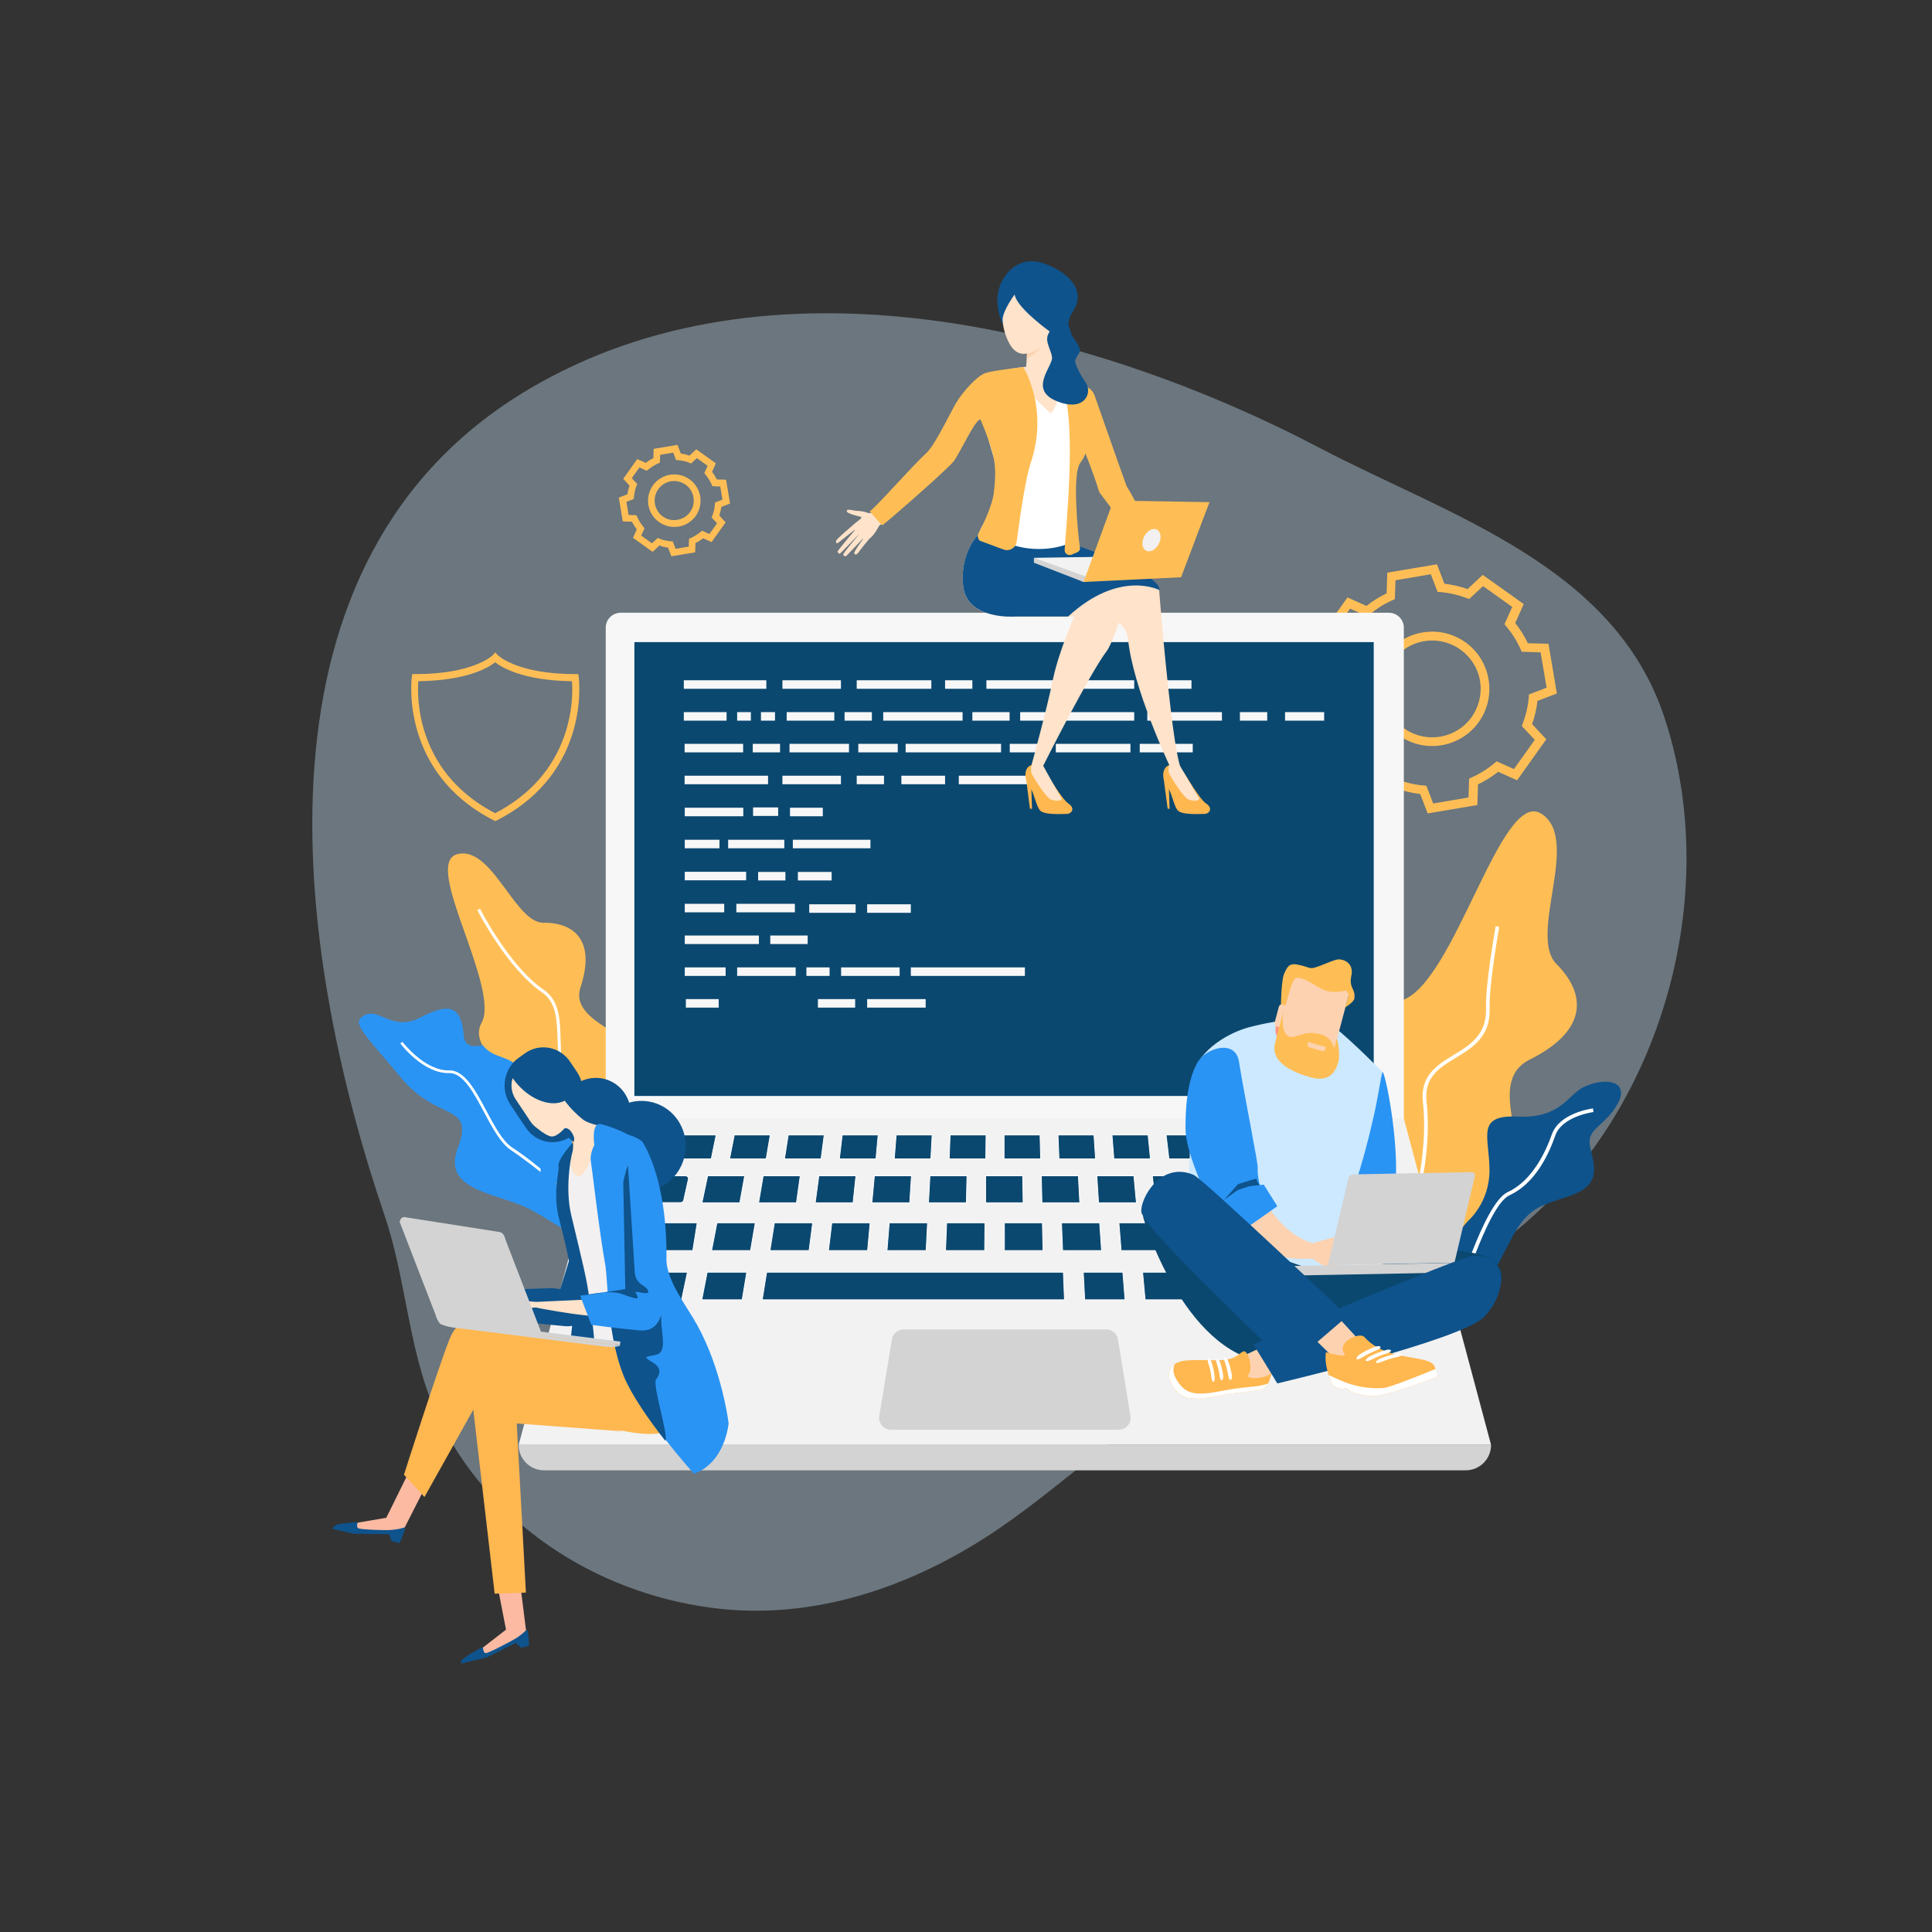 <svg id="SvgjsSvg1231" width="360" height="360" xmlns="http://www.w3.org/2000/svg" version="1.1" xmlns:xlink="http://www.w3.org/1999/xlink" xmlns:svgjs="http://svgjs.com/svgjs"><rect width="100%" height="100%" fill="#333333" stroke="none"/><defs id="SvgjsDefs1232"></defs><g id="SvgjsG1233" transform="matrix(0.917,0,0,0.917,15.508,14.934)"><svg xmlns="http://www.w3.org/2000/svg" enable-background="new 0 0 1123 972" viewBox="0 0 1123 972" width="360" height="360"><switch><g fill="#000000" class="color000 svgShape"><path fill="#cce9ff" d="M220.9,762.7c1.9,4.7,4,9.4,6.3,13.9c34.2,67.1,103.6,109.4,177.6,117c59.2,6,116.8-13.3,166.3-44.8     c49.4-31.4,89-75.6,143.9-98.6c77.4-32.3,163.7-57.8,224.4-126.2c69-77.7,95.6-195.5,63.1-294.9c-31.6-97-136.5-128.4-218-171.1     C638,81.1,435.1,30,282.6,120.3C99.9,228.4,133.1,473.8,191,644.1C204.2,682.9,205.8,724.7,220.9,762.7z" opacity=".37" class="colorcce9ff svgShape"></path><path fill="#ffbe55" d="M314.1 302.9l-.3-1.9h-1.9c-37 0-49-11.9-49.1-12l-1.6-1.8-1.6 1.8c-.1.1-12 12-49.1 12h-1.9l-.3 1.9c-.1.6-7.9 60.2 51.9 90.8l1 .5 1-.5C322.2 363.1 314.1 303.5 314.1 302.9zM305.1 339.8c-7.4 21.4-22.2 38-44 49.4-21.8-11.4-36.6-28-44-49.4-5.4-15.7-5.1-29.4-4.7-34.3 30.8-.4 44.5-8.6 48.7-12 4.2 3.3 17.9 11.6 48.7 12C310.2 310.5 310.5 324.1 305.1 339.8zM372.8 226.3l-2.1-5.5c-1.9-.2-3.7-.7-5.5-1.3l-4.3 4-12.4-8.9 2.4-5.4c-1.2-1.5-2.2-3.1-3-4.8l-5.9-.2-2.5-15.1 5.5-2.1c.2-1.9.7-3.7 1.3-5.5l-4-4.3 8.9-12.5 5.4 2.4c1.5-1.2 3.1-2.2 4.8-3l.2-5.9 15.1-2.5 2.1 5.5c1.9.2 3.7.7 5.5 1.3l4.3-4 12.4 8.9-2.4 5.4c1.2 1.5 2.2 3.1 3 4.8l5.9.2 2.5 15.1-5.5 2.1c-.3 1.9-.7 3.7-1.3 5.5l4 4.3-8.9 12.5-5.4-2.4c-1.5 1.2-3.1 2.2-4.8 3l-.2 5.9L372.8 226.3zM364.2 214.7l1.2.5c2.2.9 4.6 1.4 7 1.6l1.3.1 1.8 4.7 8.3-1.4.2-5 1.2-.5c2.2-1 4.2-2.3 6.1-3.8l1-.8 4.6 2.1 4.9-6.8-3.5-3.7.5-1.2c.9-2.2 1.4-4.6 1.6-7l.1-1.3 4.7-1.8-1.4-8.3-5-.2-.5-1.2c-1-2.2-2.3-4.2-3.8-6.1l-.8-1 2.1-4.6-6.8-4.9-3.7 3.4-1.2-.5c-2.2-.9-4.6-1.4-7-1.6l-1.3-.1-1.8-4.7-8.3 1.4-.2 5-1.2.5c-2.2 1-4.2 2.3-6.1 3.8l-1 .8-4.6-2.1-4.9 6.8 3.5 3.7-.5 1.2c-.9 2.2-1.4 4.6-1.6 7l-.1 1.3-4.7 1.8 1.4 8.3 5 .2.5 1.2c1 2.2 2.3 4.2 3.8 6.1l.8 1-2.1 4.6 6.8 4.9L364.2 214.7zM374.6 207.7c-3.4 0-6.8-1.1-9.6-3.1-7.5-5.3-9.2-15.7-3.9-23.2 5.3-7.5 15.7-9.2 23.2-3.9 3.6 2.6 6 6.4 6.8 10.8.7 4.4-.3 8.8-2.8 12.4-2.6 3.6-6.4 6-10.8 6.8C376.4 207.6 375.5 207.7 374.6 207.7zM374.6 178.6c-3.9 0-7.7 1.8-10.1 5.2-1.9 2.7-2.7 6-2.1 9.3.6 3.3 2.3 6.1 5 8l0 0c2.7 1.9 6 2.7 9.3 2.1 3.3-.6 6.1-2.3 8-5 1.9-2.7 2.7-6 2.1-9.3-.6-3.3-2.3-6.1-5-8C379.6 179.4 377.1 178.6 374.6 178.6zM852.2 389.3l-4.7-12.3c-5-.6-10-1.7-14.7-3.4l-9.6 9-26-18.5 5.4-12c-3.1-3.9-5.8-8.2-8-12.8l-13.1-.4-5.3-31.5 12.3-4.7c.6-5 1.7-10 3.4-14.7l-9-9.6 18.5-26 12 5.4c3.9-3.1 8.2-5.8 12.8-8l.4-13.1 31.5-5.3 4.7 12.3c5 .6 10 1.7 14.7 3.4l9.6-9 26 18.5-5.4 12c3.1 3.9 5.8 8.2 8 12.8l13.1.4 5.3 31.5-12.3 4.7c-.6 5-1.7 10-3.4 14.7l9 9.6-18.5 26-12-5.4c-3.9 3.1-8.2 5.8-12.8 8l-.4 13.1L852.2 389.3zM831.4 367.2l1.6.6c5.3 2 10.9 3.3 16.6 3.8l1.8.2 4.3 11.2 22.4-3.8.4-12 1.6-.7c5.2-2.3 10.1-5.4 14.5-9.1l1.3-1.1 11 4.9 13.2-18.5-8.2-8.8.6-1.6c2-5.3 3.3-10.9 3.8-16.6l.1-1.8 11.2-4.3-3.8-22.4-12-.4-.7-1.6c-2.3-5.2-5.4-10.1-9.1-14.5l-1.1-1.3 4.9-11-18.5-13.2-8.8 8.2-1.6-.6c-5.3-2-10.9-3.3-16.6-3.8l-1.8-.1-4.3-11.2-22.4 3.8-.4 12-1.6.7c-5.2 2.3-10.1 5.4-14.5 9.1l-1.3 1.1-11-4.9L790 278l8.2 8.8-.6 1.6c-2 5.3-3.3 10.9-3.8 16.6l-.1 1.8-11.2 4.3 3.8 22.4 12 .4.7 1.6c2.3 5.2 5.4 10.1 9.1 14.5l1.1 1.3-4.9 11 18.5 13.2L831.4 367.2zM855 346.6c-7.3 0-14.6-2.2-21-6.7-16.3-11.6-20.1-34.3-8.5-50.6 11.6-16.3 34.3-20.1 50.6-8.5 16.3 11.6 20.1 34.3 8.5 50.6C877.5 341.3 866.3 346.6 855 346.6zM855.1 279.7c-9.6 0-19.1 4.5-25 12.9-4.8 6.7-6.6 14.8-5.3 22.9 1.4 8.1 5.8 15.1 12.5 19.9 13.8 9.8 33 6.6 42.8-7.2 4.7-6.7 6.6-14.8 5.3-22.9-1.4-8.1-5.8-15.1-12.5-19.9C867.4 281.5 861.2 279.7 855.1 279.7zM365.3 614.3c-4.8-13.5-10.3-28.7-4.2-44.3 8.2-21-9.2-31.8-24.5-41.5-13.2-8.2-25.6-16-21.4-28.9 4.6-14 4.3-24.8-.9-31.9-4.4-6-12.2-9.2-22.6-9.1-8.3.1-15.7-10.1-23.6-20.8-9.3-12.6-18.8-25.6-30.8-22.7-2.1.5-3.8 1.7-4.8 3.6-4.2 7.9 2.4 26.7 9.5 46.7 7.6 21.6 16.3 46 10.6 56.4-6.2 11.4 5 21.8 16.9 32.9 12.6 11.7 26.9 25 23.1 41.7-3.6 15.6-4.4 21.4-2.2 24.8 1.7 2.7 5.2 3.3 10.5 4.3 3.6.7 8.2 1.5 13.8 3.3 24.1 7.5 31.1 23.1 31.2 23.3l.3.7.7-.1c11.6-1.8 18.4-5.1 21.6-10.4.2-.3.3-.6.5-.9C372.4 634.3 369.1 625 365.3 614.3z" class="colorffbe55 svgShape"></path><path fill="#2a94f4" d="M303.7,584.5c4,6.2,6.9,11.6,6.6,19.2c-0.2,7.1-1.3,14.1-1.9,21.1c-0.1,1.5-0.2,2.9-0.3,4.3     c-2-1.7-3.9-3.4-5.9-5.1c-0.9-0.1-1.8-0.1-2.8-0.1c2.8,2.3,5.7,4.8,8.5,7.3c-0.3,4.9-0.4,9.8-0.4,14.7c0,2.9-0.1,6,0.1,8.9     c-2.6-1.6-5.3-3.2-7.8-4.8c-7.8-4.8-15.1-9.3-20.7-11.7c-4.3-1.8-9.1-3.4-13.7-4.9c-12-3.9-24.3-7.9-28.4-16.4     c-2.1-4.4-1.9-9.7,0.6-16.1c6.3-16.5,0.4-19.3-9.5-24.1c-7.2-3.5-17-8.2-26.8-20.1c-4.3-5.2-8.1-9.7-11.5-13.6     c-10.1-11.9-15.7-18.4-15-22.2c0.2-0.9,0.7-1.7,1.7-2.5c0.5-0.4,1.1-0.8,1.9-1.2c3.8-2.1,7.6-0.5,11.9,1.3     c5.8,2.4,12.9,5.5,22.8,0.4c7.8-4,16.5-7.7,21.7-4.7c3.6,2,5.7,7.2,6.4,15.7c0.2,2.7,1.1,4.6,2.6,5.7c2.2,1.6,5.6,1.4,9.5,0.6     c0,0,0,0,0,0c2.7,3.7,6.2,5.5,10.4,7c5.9,2.1,10.3,4,14.6,8.8C287.5,562.4,296.4,573,303.7,584.5z" class="color2a94f4 svgShape"></path><path fill="#ffffff" d="M271.8,601c-6-4-11.2-13.7-16.2-23.1c-6.8-12.8-13.9-26-23.6-25.7c-15.6,0.4-29.5-18-29.7-18.1l-1.3,1     c0.6,0.8,14.6,19.2,31,18.8c8.7-0.2,15.6,12.5,22.1,24.9c5.1,9.5,10.4,19.4,16.7,23.7c3.8,2.5,10.8,7.6,19.1,14.1     c0-0.7,0-1.4,0-2.1C282.6,608.4,276.1,603.8,271.8,601z" class="colorfff svgShape"></path><path fill="#ffbe55" d="M798.8,724.9c0,0,9-22.4-7.4-54.2c-16.5-31.8-29.8-26.9,9.9-51.4c39.7-24.5,0.2-101.5,34-111.3     c33.8-9.8,63.1-134.5,88.8-118.6c25.7,15.9-8.6,77,9.8,95.4c18.3,18.4,20.8,41.7-17.1,60.6c-37.9,18.9,26.9,91.1-24.5,113.1     C840.9,680.5,855.7,766.8,798.8,724.9z" class="colorffbe55 svgShape"></path><path fill="#ffffff" d="M814.5,748.6c-0.1-0.3-5.6-28.9,11.9-65.9c17.8-37.7,26.3-78.9,22.8-110.3c-1.9-17,9-23.6,19.5-30      c10.4-6.3,21.1-12.9,20.5-29.6c-0.5-15.1,5.9-50.5,6.1-52l2.3,0.4c-0.1,0.4-6.6,36.7-6.1,51.5c0.6,18.1-10.7,25-21.6,31.6      c-10.4,6.3-20.1,12.3-18.4,27.8c3.6,31.7-5,73.4-23,111.5c-17.1,36.3-11.8,64.2-11.7,64.5L814.5,748.6z" class="colorfff svgShape"></path><path fill="#0e538c" d="M951,562.8c14.3-6.8,29.5-3.7,21.6,10.6c-7.9,14.3-19.7,15.4-17.5,26.7c2.2,11.3,8,23.6-10.6,30.8     c-18.6,7.1-27.3,5.9-38.6,26.8c-11.4,20.9-15.3,36.4-34.8,31.4c-19.5-5.1-3.3-30.8,6.8-41.6c0,0,13.7-11.6,13.5-32.5     c-0.2-20.9-8.8-34.9,18.2-33.5C936.6,582.7,941.3,567.4,951,562.8z" class="color0e538c svgShape"></path><path fill="#ffffff" d="M868 703.7c.8-2.7 19.6-67.4 35-74.4 15.7-7.2 24.2-26 27.9-36.5 4.8-13.7 25.3-16.4 26.1-16.5l.3 2.3c-.2 0-19.9 2.6-24.2 14.9-4.6 13.3-13.4 30.7-29.1 37.9-14.4 6.6-33.5 72.3-33.7 73L868 703.7zM372.7 651.6c-30.8-7.7-31.2-24.3-31.6-40.3-.3-13.1-.6-25.5-17.3-33.1-22.1-10.1-22.6-28.8-23.1-45.3-.4-12.3-.7-23.9-9.9-30.2-22.1-15.1-40.8-51.7-41-52.1l1.7-.9c.2.4 18.6 36.5 40.4 51.4 10 6.8 10.4 18.9 10.7 31.7.5 16.7 1 34.1 22 43.6 17.7 8.1 18.1 21.7 18.4 34.8.4 16 .8 31.2 30.2 38.5L372.7 651.6z" class="colorfff svgShape"></path><path fill="#f7f7f7" d="M331.2,636.8h505.9V271.6c0-5.2-4.2-9.5-9.5-9.5H340.7c-5.2,0-9.5,4.2-9.5,9.5V636.8z" class="colorf7f7f7 svgShape"></path><rect width="469.2" height="288.3" x="349.1" y="280.5" fill="#0b4870" stroke="#fff" stroke-miterlimit="10" stroke-width=".5" transform="rotate(-180 583.685 424.607)" class="color0b4870 svgShape colorStrokefff svgStroke"></rect><polygon fill="#f2f2f2" points="837.1 582.7 584.2 582.7 331.4 582.7 276 789.6 585.9 789.6 892.4 789.6" class="colorf2f2f2 svgShape"></polygon><path fill="#0b4870" stroke="#fff" stroke-miterlimit="10" stroke-width=".5" d="M350.5,619h31.1c1.3,0,2.3,1,2,2.1l-3,13.5c-0.2,0.8-1,1.4-2,1.4H347c-1.3,0-2.3-1-2-2.2l3.5-13.5      C348.7,619.6,349.5,619,350.5,619z" class="color0b4870 svgShape colorStrokefff svgStroke"></path><polygon fill="#0b4870" stroke="#fff" stroke-miterlimit="10" stroke-width=".5" points="395.8 619 419.3 619 416.2 636.1 392.2 636.1" class="color0b4870 svgShape colorStrokefff svgStroke"></polygon><polygon fill="#0b4870" stroke="#fff" stroke-miterlimit="10" stroke-width=".5" points="431 619 454.5 619 452.1 636.1 428.1 636.1" class="color0b4870 svgShape colorStrokefff svgStroke"></polygon><polygon fill="#0b4870" stroke="#fff" stroke-miterlimit="10" stroke-width=".5" points="466.3 619 489.8 619 488 636.1 464 636.1" class="color0b4870 svgShape colorStrokefff svgStroke"></polygon><polygon fill="#0b4870" stroke="#fff" stroke-miterlimit="10" stroke-width=".5" points="501.5 619 525 619 523.9 636.1 499.9 636.1" class="color0b4870 svgShape colorStrokefff svgStroke"></polygon><polygon fill="#0b4870" stroke="#fff" stroke-miterlimit="10" stroke-width=".5" points="536.7 619 560.2 619 559.8 636.1 535.8 636.1" class="color0b4870 svgShape colorStrokefff svgStroke"></polygon><polygon fill="#0b4870" stroke="#fff" stroke-miterlimit="10" stroke-width=".5" points="818.7 619 783.4 619 787.2 636.1 823.1 636.1" class="color0b4870 svgShape colorStrokefff svgStroke"></polygon><polygon fill="#0b4870" stroke="#fff" stroke-miterlimit="10" stroke-width=".5" points="771.7 619 748.2 619 751.3 636.1 775.3 636.1" class="color0b4870 svgShape colorStrokefff svgStroke"></polygon><polygon fill="#0b4870" stroke="#fff" stroke-miterlimit="10" stroke-width=".5" points="736.5 619 713 619 715.4 636.1 739.4 636.1" class="color0b4870 svgShape colorStrokefff svgStroke"></polygon><polygon fill="#0b4870" stroke="#fff" stroke-miterlimit="10" stroke-width=".5" points="701.2 619 677.7 619 679.5 636.1 703.5 636.1" class="color0b4870 svgShape colorStrokefff svgStroke"></polygon><polygon fill="#0b4870" stroke="#fff" stroke-miterlimit="10" stroke-width=".5" points="666 619 642.5 619 643.6 636.1 667.6 636.1" class="color0b4870 svgShape colorStrokefff svgStroke"></polygon><polygon fill="#0b4870" stroke="#fff" stroke-miterlimit="10" stroke-width=".5" points="630.8 619 607.3 619 607.7 636.1 631.7 636.1" class="color0b4870 svgShape colorStrokefff svgStroke"></polygon><polygon fill="#0b4870" stroke="#fff" stroke-miterlimit="10" stroke-width=".5" points="572 619 595.5 619 595.8 636.1 572 636.1" class="color0b4870 svgShape colorStrokefff svgStroke"></polygon><polygon fill="#0b4870" stroke="#fff" stroke-miterlimit="10" stroke-width=".5" points="340.2 648.8 389.2 648.8 386.4 666.4 336.4 666.4" class="color0b4870 svgShape colorStrokefff svgStroke"></polygon><polygon fill="#0b4870" stroke="#fff" stroke-miterlimit="10" stroke-width=".5" points="826.3 648.8 765.7 648.8 769.1 666.4 831 666.4" class="color0b4870 svgShape colorStrokefff svgStroke"></polygon><polygon fill="#0b4870" stroke="#fff" stroke-miterlimit="10" stroke-width=".5" points="753.5 648.8 729.3 648.8 732 666.4 756.8 666.4" class="color0b4870 svgShape colorStrokefff svgStroke"></polygon><polygon fill="#0b4870" stroke="#fff" stroke-miterlimit="10" stroke-width=".5" points="717.1 648.8 692.9 648.8 694.9 666.4 719.7 666.4" class="color0b4870 svgShape colorStrokefff svgStroke"></polygon><polygon fill="#0b4870" stroke="#fff" stroke-miterlimit="10" stroke-width=".5" points="680.7 648.8 656.5 648.8 657.9 666.4 682.6 666.4" class="color0b4870 svgShape colorStrokefff svgStroke"></polygon><polygon fill="#0b4870" stroke="#fff" stroke-miterlimit="10" stroke-width=".5" points="644.3 648.8 620.1 648.8 620.8 666.4 645.5 666.4" class="color0b4870 svgShape colorStrokefff svgStroke"></polygon><polygon fill="#0b4870" stroke="#fff" stroke-miterlimit="10" stroke-width=".5" points="332.8 680.1 383 680.1 379.3 697.6 328.2 697.6" class="color0b4870 svgShape colorStrokefff svgStroke"></polygon><polygon fill="#0b4870" stroke="#fff" stroke-miterlimit="10" stroke-width=".5" points="395.5 680.1 420.6 680.1 417.7 697.6 392.1 697.6" class="color0b4870 svgShape colorStrokefff svgStroke"></polygon><polygon fill="#0b4870" stroke="#fff" stroke-miterlimit="10" stroke-width=".5" points="433.2 680.1 458.3 680.1 621.3 680.1 622 697.6 430.4 697.6" class="color0b4870 svgShape colorStrokefff svgStroke"></polygon><polygon fill="#0b4870" stroke="#fff" stroke-miterlimit="10" stroke-width=".5" points="633.9 680.1 659 680.1 660.4 697.6 634.8 697.6" class="color0b4870 svgShape colorStrokefff svgStroke"></polygon><polygon fill="#0b4870" stroke="#fff" stroke-miterlimit="10" stroke-width=".5" points="671.5 680.1 696.6 680.1 698.7 697.6 673.1 697.6" class="color0b4870 svgShape colorStrokefff svgStroke"></polygon><polygon fill="#0b4870" stroke="#fff" stroke-miterlimit="10" stroke-width=".5" points="709.2 680.1 734.3 680.1 737 697.6 711.5 697.6" class="color0b4870 svgShape colorStrokefff svgStroke"></polygon><polygon fill="#0b4870" stroke="#fff" stroke-miterlimit="10" stroke-width=".5" points="746.8 680.1 771.9 680.1 775.3 697.6 749.8 697.6" class="color0b4870 svgShape colorStrokefff svgStroke"></polygon><polygon fill="#0b4870" stroke="#fff" stroke-miterlimit="10" stroke-width=".5" points="784.4 680.1 834.6 680.1 839.2 697.6 788.1 697.6" class="color0b4870 svgShape colorStrokefff svgStroke"></polygon><polygon fill="#0b4870" stroke="#fff" stroke-miterlimit="10" stroke-width=".5" points="608 648.8 583.9 648.8 583.9 666.4 608.4 666.4" class="color0b4870 svgShape colorStrokefff svgStroke"></polygon><polygon fill="#0b4870" stroke="#fff" stroke-miterlimit="10" stroke-width=".5" points="571.6 648.8 547.3 648.8 546.6 666.4 571.4 666.4" class="color0b4870 svgShape colorStrokefff svgStroke"></polygon><polygon fill="#0b4870" stroke="#fff" stroke-miterlimit="10" stroke-width=".5" points="535.2 648.8 510.9 648.8 509.5 666.4 534.3 666.4" class="color0b4870 svgShape colorStrokefff svgStroke"></polygon><polygon fill="#0b4870" stroke="#fff" stroke-miterlimit="10" stroke-width=".5" points="498.8 648.8 474.5 648.8 472.4 666.4 497.2 666.4" class="color0b4870 svgShape colorStrokefff svgStroke"></polygon><polygon fill="#0b4870" stroke="#fff" stroke-miterlimit="10" stroke-width=".5" points="462.4 648.8 438.1 648.8 435.3 666.4 460.1 666.4" class="color0b4870 svgShape colorStrokefff svgStroke"></polygon><polygon fill="#0b4870" stroke="#fff" stroke-miterlimit="10" stroke-width=".5" points="426 648.8 401.7 648.8 398.3 666.4 423 666.4" class="color0b4870 svgShape colorStrokefff svgStroke"></polygon><polygon fill="#0b4870" stroke="#fff" stroke-miterlimit="10" stroke-width=".5" points="351.6 608.3 355.6 593.1 367 593.1 363.3 608.3" class="color0b4870 svgShape colorStrokefff svgStroke"></polygon><polygon fill="#0b4870" stroke="#fff" stroke-miterlimit="10" stroke-width=".5" points="378.4 593.1 401.2 593.1 398.1 608.3 374.8 608.3" class="color0b4870 svgShape colorStrokefff svgStroke"></polygon><polygon fill="#0b4870" stroke="#fff" stroke-miterlimit="10" stroke-width=".5" points="412.7 593.1 435.5 593.1 432.9 608.3 409.7 608.3" class="color0b4870 svgShape colorStrokefff svgStroke"></polygon><polygon fill="#0b4870" stroke="#fff" stroke-miterlimit="10" stroke-width=".5" points="446.9 593.1 469.7 593.1 467.7 608.3 444.5 608.3" class="color0b4870 svgShape colorStrokefff svgStroke"></polygon><polygon fill="#0b4870" stroke="#fff" stroke-miterlimit="10" stroke-width=".5" points="481.1 593.1 503.9 593.1 502.5 608.3 479.3 608.3" class="color0b4870 svgShape colorStrokefff svgStroke"></polygon><polygon fill="#0b4870" stroke="#fff" stroke-miterlimit="10" stroke-width=".5" points="515.3 593.1 538.1 593.1 537.3 608.3 514.1 608.3" class="color0b4870 svgShape colorStrokefff svgStroke"></polygon><polygon fill="#0b4870" stroke="#fff" stroke-miterlimit="10" stroke-width=".5" points="549.5 593.1 572.3 593.1 572.1 608.3 548.9 608.3" class="color0b4870 svgShape colorStrokefff svgStroke"></polygon><polygon fill="#0b4870" stroke="#fff" stroke-miterlimit="10" stroke-width=".5" points="583.7 593.1 606.5 593.1 606.9 608.3 583.7 608.3" class="color0b4870 svgShape colorStrokefff svgStroke"></polygon><polygon fill="#0b4870" stroke="#fff" stroke-miterlimit="10" stroke-width=".5" points="617.9 593.1 640.7 593.1 641.7 608.3 618.5 608.3" class="color0b4870 svgShape colorStrokefff svgStroke"></polygon><polygon fill="#0b4870" stroke="#fff" stroke-miterlimit="10" stroke-width=".5" points="652.1 593.1 675 593.1 676.5 608.3 653.3 608.3" class="color0b4870 svgShape colorStrokefff svgStroke"></polygon><polygon fill="#0b4870" stroke="#fff" stroke-miterlimit="10" stroke-width=".5" points="686.4 593.1 709.2 593.1 711.4 608.3 688.2 608.3" class="color0b4870 svgShape colorStrokefff svgStroke"></polygon><polygon fill="#0b4870" stroke="#fff" stroke-miterlimit="10" stroke-width=".5" points="720.6 593.1 743.4 593.1 746.2 608.3 723 608.3" class="color0b4870 svgShape colorStrokefff svgStroke"></polygon><polygon fill="#0b4870" stroke="#fff" stroke-miterlimit="10" stroke-width=".5" points="754.8 593.1 777.6 593.1 781 608.3 757.8 608.3" class="color0b4870 svgShape colorStrokefff svgStroke"></polygon><polygon fill="#0b4870" stroke="#fff" stroke-miterlimit="10" stroke-width=".5" points="789 593.1 811.8 593.1 815.8 608.3 792.6 608.3" class="color0b4870 svgShape colorStrokefff svgStroke"></polygon><path fill="#d3d3d3" d="M876.3 805.7H292.1c-8.9 0-16.1-7.2-16.1-16.1l0 0h616.4l0 0C892.4 798.5 885.2 805.7 876.3 805.7zM655.9 722.7c-.6-3.6-3.8-6.3-7.4-6.3h-64.2H520c-3.7 0-6.8 2.7-7.4 6.3l-8 48.5c-.8 4.6 2.8 8.8 7.4 8.8h72.2 72.2c4.7 0 8.2-4.2 7.4-8.8L655.9 722.7z" class="colord3d3d3 svgShape"></path><rect width="52.3" height="5.4" x="380.7" y="304.9" fill="#f7f7f7" class="colorf7f7f7 svgShape"></rect><rect width="37.7" height="5.4" x="447.7" y="345.2" fill="#f7f7f7" class="colorf7f7f7 svgShape"></rect><rect width="25" height="5.4" x="491.3" y="345.2" fill="#f7f7f7" class="colorf7f7f7 svgShape"></rect><rect width="25" height="5.4" x="381.3" y="446.6" fill="#f7f7f7" class="colorf7f7f7 svgShape"></rect><rect width="60.5" height="5.4" x="521.3" y="345.2" fill="#f7f7f7" class="colorf7f7f7 svgShape"></rect><rect width="38.9" height="5.4" x="381.3" y="426.3" fill="#f7f7f7" class="colorf7f7f7 svgShape"></rect><rect width="23.7" height="5.4" x="435.5" y="466.7" fill="#f7f7f7" class="colorf7f7f7 svgShape"></rect><rect width="47" height="5.4" x="381.3" y="466.7" fill="#f7f7f7" class="colorf7f7f7 svgShape"></rect><rect width="25.9" height="5.4" x="381.3" y="486.9" fill="#f7f7f7" class="colorf7f7f7 svgShape"></rect><rect width="37.1" height="5.4" x="443.2" y="304.9" fill="#f7f7f7" class="colorf7f7f7 svgShape"></rect><rect width="37.1" height="5.4" x="443.2" y="365.4" fill="#f7f7f7" class="colorf7f7f7 svgShape"></rect><rect width="15.9" height="5.4" x="424.6" y="385.5" fill="#f7f7f7" class="colorf7f7f7 svgShape"></rect><rect width="35.6" height="5.4" x="408.8" y="406" fill="#f7f7f7" class="colorf7f7f7 svgShape"></rect><rect width="49.2" height="5.4" x="449.8" y="406" fill="#f7f7f7" class="colorf7f7f7 svgShape"></rect><rect width="37.1" height="5.4" x="381.3" y="385.7" fill="#f7f7f7" class="colorf7f7f7 svgShape"></rect><rect width="22" height="5.4" x="381.3" y="406" fill="#f7f7f7" class="colorf7f7f7 svgShape"></rect><rect width="20.8" height="5.4" x="448" y="385.7" fill="#f7f7f7" class="colorf7f7f7 svgShape"></rect><rect width="20.8" height="5.4" x="382" y="507" fill="#f7f7f7" class="colorf7f7f7 svgShape"></rect><rect width="37.1" height="5.4" x="381.2" y="345.2" fill="#f7f7f7" class="colorf7f7f7 svgShape"></rect><rect width="37.1" height="5.4" x="414" y="446.6" fill="#f7f7f7" class="colorf7f7f7 svgShape"></rect><rect width="37.1" height="5.4" x="414.5" y="486.9" fill="#f7f7f7" class="colorf7f7f7 svgShape"></rect><rect width="37.1" height="5.4" x="480.4" y="486.9" fill="#f7f7f7" class="colorf7f7f7 svgShape"></rect><rect width="52.9" height="5.4" x="381.2" y="365.4" fill="#f7f7f7" class="colorf7f7f7 svgShape"></rect><rect width="37.1" height="5.4" x="629.1" y="304.9" fill="#f7f7f7" class="colorf7f7f7 svgShape"></rect><rect width="37.1" height="5.4" x="496.9" y="507" fill="#f7f7f7" class="colorf7f7f7 svgShape"></rect><rect width="24.8" height="5.4" x="677.7" y="304.9" fill="#f7f7f7" class="colorf7f7f7 svgShape"></rect><rect width="24.8" height="5.4" x="761.8" y="325.1" fill="#f7f7f7" class="colorf7f7f7 svgShape"></rect><rect width="47.3" height="5.4" x="490.3" y="304.9" fill="#f7f7f7" class="colorf7f7f7 svgShape"></rect><rect width="47.3" height="5.4" x="674.5" y="325.1" fill="#f7f7f7" class="colorf7f7f7 svgShape"></rect><rect width="47.3" height="5.4" x="616.5" y="345.2" fill="#f7f7f7" class="colorf7f7f7 svgShape"></rect><rect width="47.3" height="5.4" x="555" y="365.4" fill="#f7f7f7" class="colorf7f7f7 svgShape"></rect><rect width="33.6" height="5.4" x="669.7" y="345.2" fill="#f7f7f7" class="colorf7f7f7 svgShape"></rect><rect width="47.3" height="5.4" x="572.5" y="304.9" fill="#f7f7f7" class="colorf7f7f7 svgShape"></rect><rect width="27.7" height="5.4" x="518.6" y="365.4" fill="#f7f7f7" class="colorf7f7f7 svgShape"></rect><rect width="27.7" height="5.4" x="496.9" y="446.9" fill="#f7f7f7" class="colorf7f7f7 svgShape"></rect><rect width="17.3" height="5.4" x="546.3" y="304.9" fill="#f7f7f7" class="colorf7f7f7 svgShape"></rect><rect width="17.3" height="5.4" x="490.3" y="365.4" fill="#f7f7f7" class="colorf7f7f7 svgShape"></rect><rect width="17.3" height="5.4" x="733.2" y="325.1" fill="#f7f7f7" class="colorf7f7f7 svgShape"></rect><rect width="27.1" height="5.4" x="380.7" y="325.1" fill="#f7f7f7" class="colorf7f7f7 svgShape"></rect><rect width="21.4" height="5.4" x="453" y="426.4" fill="#f7f7f7" class="colorf7f7f7 svgShape"></rect><rect width="8.7" height="5.4" x="414.5" y="325.1" fill="#f7f7f7" class="colorf7f7f7 svgShape"></rect><rect width="72.3" height="5.4" x="593.9" y="325.1" fill="#f7f7f7" class="colorf7f7f7 svgShape"></rect><rect width="72.3" height="5.4" x="524.6" y="486.9" fill="#f7f7f7" class="colorf7f7f7 svgShape"></rect><rect width="8.9" height="5.4" x="429.6" y="325.1" fill="#f7f7f7" class="colorf7f7f7 svgShape"></rect><rect width="23.6" height="5.4" x="563.6" y="325.1" fill="#f7f7f7" class="colorf7f7f7 svgShape"></rect><rect width="23.6" height="5.4" x="587.3" y="345.2" fill="#f7f7f7" class="colorf7f7f7 svgShape"></rect><rect width="23.6" height="5.4" x="465.7" y="507" fill="#f7f7f7" class="colorf7f7f7 svgShape"></rect><rect width="50.3" height="5.4" x="507.1" y="325.1" fill="#f7f7f7" class="colorf7f7f7 svgShape"></rect><rect width="29.4" height="5.4" x="460.2" y="446.9" fill="#f7f7f7" class="colorf7f7f7 svgShape"></rect><rect width="14.7" height="5.4" x="458.4" y="486.9" fill="#f7f7f7" class="colorf7f7f7 svgShape"></rect><rect width="17.3" height="5.4" x="482.6" y="325.1" fill="#f7f7f7" class="colorf7f7f7 svgShape"></rect><rect width="17.3" height="5.4" x="424.4" y="345.2" fill="#f7f7f7" class="colorf7f7f7 svgShape"></rect><rect width="17.3" height="5.4" x="427.8" y="426.4" fill="#f7f7f7" class="colorf7f7f7 svgShape"></rect><rect width="30.2" height="5.4" x="445.9" y="325.1" fill="#f7f7f7" class="colorf7f7f7 svgShape"></rect><g fill="#000000" class="color000 svgShape"><path fill="#ffb750" d="M699.1,365.6c0,0,8.8,14.9,12.5,17.3c5,3.3,1.9,6.6-0.5,6.7c-2.4,0-14.6,0.9-17.3-2.2        c-2.7-3.1-4-12.2-6.5-14.6c-2.5-2.4-5.1-11.9,1.2-14.2C694,356.5,699.1,365.6,699.1,365.6z" class="colorffb750 svgShape"></path></g><g fill="#000000" class="color000 svgShape"><path fill="#ffe3ca" d="M695.2,359.1c0,0,10.1,17.5,11.8,20c1.7,2.6-3.3,2.6-6.4,1.4c-3.1-1.2-10.9-13.7-12-16        c-1.3-2.7-0.2-5.8-0.2-5.8L695.2,359.1z" class="colorffe3ca svgShape"></path></g><g fill="#000000" class="color000 svgShape"><polygon fill="#ffb750" points="685 368.4 687.4 386.3 688.6 386.4 688.2 373.5" class="colorffb750 svgShape"></polygon></g><g fill="#000000" class="color000 svgShape"><path fill="#ffb750" d="M611.8,365.6c0,0,8.8,14.9,12.5,17.3c5,3.3,1.9,6.6-0.5,6.7c-2.4,0-14.6,0.9-17.3-2.2        c-2.7-3.1-4-12.2-6.5-14.6c-2.5-2.4-5.2-12.2,1.2-14.2C606.8,356.8,611.8,365.6,611.8,365.6z" class="colorffb750 svgShape"></path></g><g fill="#000000" class="color000 svgShape"><path fill="#ffe3ca" d="M608.5,359.1c0,0,9.5,17.4,11.3,20c1.7,2.6-3.3,2.6-6.4,1.4c-3.1-1.2-10.9-13.7-12-16        c-1.3-2.7-0.2-5.8-0.2-5.8L608.5,359.1z" class="colorffe3ca svgShape"></path></g><g fill="#000000" class="color000 svgShape"><polygon fill="#ffb750" points="597.8 368.4 600.1 386.3 601.4 386.4 601 373.5" class="colorffb750 svgShape"></polygon></g><g fill="#000000" class="color000 svgShape"><path fill="#ffe3ca" d="M572.8,229.9l79.6,36.3c0,0,8.9,2.9,9.9,12.8c3.1,30.8,26.1,79.6,26.1,79.6c7.4,3.6,6.8,0.5,6.8,0.5        c-4.7-15-10.3-76.6-12.4-101.3c-0.4-5.2-0.7-8.8-0.8-10c0-0.8-0.9-1.8-2.4-3c-10.9-8.9-55.9-27.2-55.9-27.2        C590.2,216.7,572.8,229.9,572.8,229.9z" class="colorffe3ca svgShape"></path></g><g fill="#000000" class="color000 svgShape"><path fill="#ffe3ca" d="M557.8,245.5c2.5,21.5,33.2,19.1,33.2,19.1h37.2c0,0-9.8,21.8-13.6,40.1c-4,19.5-13.5,53.9-13.5,53.9        s0.6,1.2,7.4,0.5c0,0,29.2-58.2,40.4-72.9c2.4-3.1,9.3-20.3,10.5-30.5c0.4-3.4,0.2-6.1-1.1-7.2c-1.3-1.1-4.3-3.1-8.2-5.6        c-11.7-7.4-31.9-18.7-43.2-21.2c-15.1-3.4-39-9.8-39-9.8S555.3,224,557.8,245.5z" class="colorffe3ca svgShape"></path></g><g fill="#000000" class="color000 svgShape"><path fill="#0e538c" d="M583.1,79.7c0,0-5.6-10.6-2.9-21.8c2.7-11.3,13.2-22.5,28.5-17.3c15.3,5.2,27.7,17,18.5,30.8      c-9.2,13.7,8.3,20,3.8,26.5c-4.5,6.5-2.8,13.4-0.9,14.9c1.9,1.5,8,6.9,7.3,13.4c-0.7,6.4-29.7-18.7-29.7-18.7      S592,75.6,583.1,79.7z" class="color0e538c svgShape"></path></g><g fill="#000000" class="color000 svgShape"><path fill="#eb4747" d="M629.8,214.9c0,0-2.3,11.2-61.8-2.9C568,212,587.9,205.4,629.8,214.9z" class="coloreb4747 svgShape"></path></g><g fill="#000000" class="color000 svgShape"><path fill="#ffffff" d="M567.3,215.1c-0.9,1.8-1.8,3.5-2.8,5.3c21.7,0.6,43.5,1.3,65.2,1.9c-3.4-11.5-2.3-27.1-1.7-38.9       c0.7-14.5,8.7-24.5,7.9-39.1c4.3,0.7,5,0.8,9.3,1.5c-6.6-18.8-8.8-28.1-29.3-35.3c-6.7-2.4-11-2.8-18.2-2.2       c-23.7,2-30.8,2.2-42.5,23.7c18.2,2.9,15.2,9.4,20.7,27.6c2.7,8.8,5.5,18.7,4.1,28C578.6,196.7,567.3,206.8,567.3,215.1z" class="colorfff svgShape"></path></g><g fill="#000000" class="color000 svgShape"><path fill="#ffe3ca" d="M605.1,115c-9.7-1.8-7.6-7.2-7.6-7.2s0.4-3,0.6-6.9c0-1,0.1-2,0.1-3.1c0-1.6-0.1-3.2-0.3-4.8       c-0.8-6.5,17.6-2.6,17.6-2.6s-1.1,13.2,1.5,17.1C619.5,111.5,614.8,116.9,605.1,115z" class="colorffe3ca svgShape"></path></g><g fill="#000000" class="color000 svgShape"><path fill="#ffe3ca" d="M586.6,107.8c0,0,19.6,22.6,26.8,27.8c0,0,8.3-7.5,3.2-27.3C616.6,108.3,607.2,103.5,586.6,107.8z" class="colorffe3ca svgShape"></path></g><g fill="#000000" class="color000 svgShape"><path fill="#ffe3ca" d="M587.2,53.4c0,0-10.2,19.6-0.1,38.1c10.1,18.5,29.9-8.1,31.1-11.2c1.3-3.1,8.1-20.8-5.4-26.1      C599.3,48.8,590.1,48.1,587.2,53.4z" class="colorffe3ca svgShape"></path></g><g fill="#000000" class="color000 svgShape"><path fill="#fcd2b1" d="M606.8,93.5c0,0-1.8,3.9-8.7,7.4c0-1,0.1-2,0.1-3.1C598.2,97.8,602.9,97.3,606.8,93.5z" class="colorfcd2b1 svgShape"></path></g><g fill="#000000" class="color000 svgShape"><path fill="#ffe3ca" d="M504.1,197.5c0,0-4.8,2.1-7.1,1.2c-2.3-1-5.8-1.2-6.9-1.2c-1.5,0-6.2-1.7-6.1,0.2c0.1,1.8,7.6,3.1,9.1,3.7      c1.5,0.6-4.6,3.9-5.2,5.4c-0.6,1.5,6.4,11.3,10.3,8.5c3.9-2.8,6-8.4,6.8-8.8c0.8-0.4,2.9-1.9,2.9-1.9L504.1,197.5z" class="colorffe3ca svgShape"></path></g><g fill="#000000" class="color000 svgShape"><path fill="#ffe3ca" d="M488.7,205.9c0,0-11.3,9.4-11.5,10.7c-0.2,1.3,0.4,1.9,1.5,1c1.1-0.8,11.2-8.8,11.2-8.8      s-11.3,13.4-11.7,14.4c-0.2,0.6,0.9,1.8,1.5,1.4c0.6-0.4,12.7-13,12.7-13s-10.6,12.5-10.6,13.5c-0.1,0.8,1.2,1.7,2.1,0.8      c0.9-0.9,11.4-11.9,11.4-11.9s-7.1,9.6-6.6,10.5c0.3,0.5,1.2,1.6,2.9-0.9c1.7-2.5,6.5-8.1,6.5-8.1L488.7,205.9z" class="colorffe3ca svgShape"></path></g><g fill="#000000" class="color000 svgShape"><path fill="#0e538c" d="M624.3,264.5H591c0,0-30.7,2.5-33.2-19.1c-2.5-21.5,10.1-33.5,10.1-33.5s16.2,4.3,30.4,7.7       c7.1-1.5,15.6-2.5,25.6-2.2c0,0,60,19.8,58.2,30.3C682.1,247.8,657,234.4,624.3,264.5z" class="color0e538c svgShape"></path></g><g fill="#000000" class="color000 svgShape"><polygon fill="#f2f2f2" points="602.6 227.3 666.2 226.3 634.1 242.6" class="colorf2f2f2 svgShape"></polygon></g><g fill="#000000" class="color000 svgShape"><path fill="#ffffff" d="M622.4,219.1c0,0-14.3,5.5-31.8,0.5l-0.8-6.5l36.1,2L622.4,219.1z" class="colorfff svgShape"></path></g><g fill="#000000" class="color000 svgShape"><polygon fill="#d3d3d3" points="634.1 242.6 602.6 230.4 602.6 227.3 636.6 239.5" class="colord3d3d3 svgShape"></polygon></g><g fill="#000000" class="color000 svgShape"><path fill="#ffbe55" d="M622.1 222.2c-.2 2.3 2.2 4 4.4 3.1l3.7-1.6c1.1-.5 1.8-1.6 1.6-2.8-1.5-9.6-4.8-47 0-53.5 1.8-2.4 2.9-4.5 3.5-6.3 3.2 8.2 7.1 18.8 8.7 24.5l30 40 10.1 2.6c-12.6-30.3-22.7-46.3-22.7-46.3-2-5.3-7.6-21.3-12.6-35.5-3.2-9-6-17.3-7.6-21.7-.8-2.3-2.3-4.2-4.4-5.4-4.7-2.8-12.4-7.2-19.4-10.6 0 0-.1 0-.1 0-.2-.1-.4-.2-.7-.3 0 0 0 0 0 0 0 0 0 0 0 0C630 128.5 624.8 185.6 622.1 222.2 622.1 222.1 622.1 222.1 622.1 222.2zM572.5 110c-4.3.7-14.9 11-20.5 21.4-6.4 11.9-13 25.4-17.9 29.8-9 8.2-34.3 37.1-35.5 36.4-.5-.3 6.9 8.6 7.9 9 .5.2 41.5-35.4 45.5-40.8 3.7-5.1 13.7-26.7 16.7-26.2 0 0 0 0 0 0 0 0 0 0 0 0 .2.5 3.9 8.4 7.3 19.9.1.2.1.4.2.6 2.4 8 2.2 16.8.9 26.6-1 7.4-6.5 19.5-9.8 25.4-.4.7-.3 2.1.1 3.1v0c.3.6.6 1.1 1.1 1.3l12.1 4.5 2.8 1c2 .8 4.2.4 5.8-.8 1.3-.9 2.3-2.4 2.5-4.2 2.7-20.6 6.1-41.7 8.8-49.6 11.9-34.8-4.6-61-4.6-61S576.3 108.6 572.5 110z" class="colorffbe55 svgShape"></path></g><g fill="#000000" class="color000 svgShape"><polygon fill="#ffbe55" points="634.1 242.6 653 191 713.9 192 695.9 239.6" class="colorffbe55 svgShape"></polygon></g><g fill="#000000" class="color000 svgShape"><path fill="#f2f0f0" d="M672.5,213.8c-1.9,3.7-1.3,7.8,1.3,9c2.6,1.3,6.1-0.7,8-4.4c1.9-3.7,1.3-7.8-1.3-9      C677.9,208.1,674.3,210.1,672.5,213.8z" class="colorf2f0f0 svgShape"></path></g><path fill="#0e538c" d="M635.5,116.3c-4.5-6.8-7.7-12.2-8.1-21.9c-0.3-6.4-1.7-15.1-6.1-19.4c4.6-12-0.8-15.6-3-19.5     c-2.7-4.9-22.7-16.7-30.6-4.3c-7.9,12.3-5.1,25.2-5.1,25.2c0.8-6.8,7.8-16,7.8-16c1.1,7.1,15.8,18.7,22.2,23.4     c-0.1,0.1-0.2,0.3-0.2,0.4c-3.6,5.2,0.9,10.4,1.7,15.9c0.8,5.5-15.1,20.3,2.6,27.7C634.4,135.3,640,123,635.5,116.3z" class="color0e538c svgShape"></path><g fill="#000000" class="color000 svgShape"><path fill="#0e538c" d="M313.6,698.8c0,0-0.4,4.2-20,4.2c-19.6,0-48.1-5.1-48.1-5.1l45.5-4.4C291,693.5,308.5,692.6,313.6,698.8z" class="color0e538c svgShape"></path><path fill="#0e538c" d="M263.7,700.3c-11.1,0-15.8,5.7-20.2,7.5c-4.4,1.8-8.8,4.5-8.8,4.4c2.5-4.9,6-5,7.8-6.6       c1.8-1.6,1.3-0.8-2.6-1.1c-2.2-0.2-6.2,3.9-9,6.2c-2.5,1.9-4,2.1-4,2.1s2.9-4.1,6.5-7.4c4.4-4,9.9-7.3,11.2-7.9       c2.4-1,9.8-1.2,15-0.5C265.6,697.8,271.7,700.3,263.7,700.3z" class="color0e538c svgShape"></path><path fill="#0e538c" d="M245.3 697.7c0 0-8.5 2.2-10 3.4-1 .8-5.4 5.5-5.4 5.5s3.2-.5 5-2.3C236.8 702.4 245.3 697.7 245.3 697.7zM297.5 690.2c0 0 21.4 1.4 19.9 14.6-.8 7.5-5.7 10.1-12.2 9.5-12-1-25.6-2.8-25.6-2.8l-6.1-20.5L297.5 690.2z" class="color0e538c svgShape"></path><path fill="#0e538c" d="M302,692l21-67.7c0,0,3.1-9.9,8.2-8.1c7.3,2.7,3.7,10.8,3.1,15.6c-1.3,9.8-0.4,14.1-7.2,37.7      c-4.2,14.6-7.8,31.4-11.4,41c-2.5,6.6-6.8-2.9-13.3-5.5C290.2,700.1,302,692,302,692z" class="color0e538c svgShape"></path></g><path fill="#0e538c" d="M303.6,587.5c4.1,11.8,16.8,17.9,28.5,13.6c11.6-4.3,17.8-17.4,13.7-29.2c-4.1-11.8-16.8-17.9-28.5-13.6     C305.7,562.6,299.5,575.7,303.6,587.5z" class="color0e538c svgShape"></path><path fill="#0e538c" d="M280.6,588.6c6.4,9.6,19.2,12,28.5,5.4l-1.3-11.3c9.3-6.7,11.6-19.9,5.2-29.5l-4.4-6.5     c-6.4-9.6-19.2-12-28.5-5.4l-4.2,3c-9.3,6.7-11.6,19.9-5.2,29.5L280.6,588.6z" class="color0e538c svgShape"></path><path fill="#ffe3ca" d="M272.2,557.1c1.1,1.6,2.3,3.1,3.7,4.6c9.2,10,21.5,13.8,29.3,9.7c3.6,4.9,7.7,8.8,11.4,11.8     c4.3,3.5,15.3,4.9,15.3,4.9c6.4,7-17.6,47.9-19.3,47.7c-3.5-0.3-8-22.9-4.7-31.1c1.5-3.7,3.9-8.1,3.2-10.1c-2.5-6.9-6-5.7-6-5.7     s-4.6,5.4-8.2,5.2c-3.7-0.3-10.1-6.1-10.4-6.2c-1.1-0.9-2.1-2-3-3.3l-9.6-14.4C271.4,566.2,270.8,561.4,272.2,557.1z" class="colorffe3ca svgShape"></path><path fill="#f2f0f0" d="M345.6,729.4c0,0-7.8,9.4-10.2,10.4c-3.2,1.4-13-1.6-13-1.6s-2.6-43.1-5.6-59.9c-3-16.8-7.4-21.2-7.6-26.5     c-0.3-8.5-7.4-11.9-6.2-18.5c1.2-6.6,3.3-30.2,4-27.1c6.1,26.8,13.6,4.5,15.3,1C323.2,605.3,345.6,729.4,345.6,729.4z" class="colorf2f0f0 svgShape"></path><path fill="#0e538c" d="M310.1 598.2c0 0-9.5 10.4-8.8 14.5.6 4.1-4.1 16.9.6 34.7 5.3 20.3 8.1 34.1 9.1 47.4 1 13.3-3.5 25.5-1.7 41.8 1.4 12.8 4.3 13.5 4.3 13.5s5.7 1.4 9.7-3.6c4-4.9-2-48.5-4-59.3-2-10.9-8.4-36.3-10.1-43.8-2.1-9.2-1.7-18.6-1.6-21.3.5-9.5 1.7-15.4 2.7-19C310.4 602.6 310.9 597 310.1 598.2zM326.7 610.4c5.2 15 21.4 22.7 36.2 17.2 14.8-5.5 22.6-22.1 17.4-37.1-5.2-15-21.4-22.7-36.2-17.2C329.3 578.7 321.5 595.4 326.7 610.4z" class="color0e538c svgShape"></path><polygon fill="#fcbaa2" points="275.8 868.2 281.1 910.5 258.1 921.4 245.4 924.2 268 906.7 260.6 868.5" class="colorfcbaa2 svgShape"></polygon><path fill="#0e538c" d="M282.6,916.9l-5,1.3l-3.4-3.1l-18.4,9.2l-16.3,3.9c0,0-0.2-1.3,0.3-2c2-2.7,13.5-8.6,13.5-8.6s0.2,3.9,1.8,4     c1.6,0.1,15.7-7.3,19-9.3c5.6-3.5,6.7-5.8,7.1-5.5C282.4,907.4,282.6,916.9,282.6,916.9z" class="color0e538c svgShape"></path><polygon fill="#fcbaa2" points="220.3 809.4 202 845.4 176.8 844.2 164.2 840.5 192.1 835.8 207.3 805" class="colorfcbaa2 svgShape"></polygon><path fill="#0e538c" d="M200.5,851.8l-5-1.2l-1.6-4.4l-22.7-0.3l-13.5-3.2c0,0,1.6-1.8,2.6-2.3c3-1.3,13.7-1.9,13.7-1.9     s-1.1,3.1,0.3,3.9c1.4,0.9,17,1.4,20.8,1.1c6.6-0.5,8.5-1.9,8.7-1.5C204.5,843.4,200.5,851.8,200.5,851.8z" class="color0e538c svgShape"></path><path fill="#ffb750" d="M353.8,701.7l-13.6,6.1l0.1,18.7l-93.7-15.3c0,0-8.9-2.9-14.6,11.8c-8.1,20.8-28.7,85.5-28.7,85.5l13,14.1     l40.9-73.1c0,0,83.8,40.7,111.4,31.9c10.6-3.4,18.7-22.8,17.2-42.4c-1.2-15.4-4.2-29.5-4.2-29.5L353.8,701.7z" class="colorffb750 svgShape"></path><path fill="#ffb750" d="M341.9,781l-67.1-5l5.8,107.2l-19.8,0.7l-14.6-125.6c0,0,3.9-18.7,16.7-15.9     C275.8,745.3,306.8,769.9,341.9,781z" class="colorffb750 svgShape"></path><path fill="#2a94f4" d="M387.1,807.9c0,0-35.2-39.5-44.3-61.8c-10.9-26.7-10-60.2-12-71.3c-3.7-20.4-8.2-60-9-64.9     c-0.9-4.9,2.2-10.4,2.2-10.4s-2.3-14.8,4.3-13.2c9.5,2.3,18.9,7.5,22.2,9.1c6.2,2.8,18.9,77.4,19.6,81     c2.6,13,12.1,24.8,18.9,36.9c16,28.7,20.1,62.6,20.1,62.6S407.1,800.7,387.1,807.9z" class="color2a94f4 svgShape"></path><g fill="#000000" class="color000 svgShape"><path fill="#ffe3ca" d="M350.8,704.6c0,0-0.3,4.8-22.7,3.7c-22.4-1.2-55.2-8.7-55.2-8.7l51.9-2.4      C324.8,697.2,344.7,697.3,350.8,704.6z" class="colorffe3ca svgShape"></path><path fill="#ffe3ca" d="M290.5,702.2c-10.7-0.2-15.3,5.3-19.5,7c-4.2,1.7-8.5,4.2-8.5,4.2c2.4-4.7,5.8-4.8,7.6-6.3      c1.7-1.5,1.3-0.7-2.5-1.1c-2.2-0.2-6,3.7-8.7,5.9c-2.4,1.9-3.9,2-3.9,2s2.8-4,6.3-7.2c4.3-3.8,9.5-7,10.8-7.5      c2.3-0.9,9.4-1,14.5-0.2C292.3,699.8,298.2,702.4,290.5,702.2z" class="colorffe3ca svgShape"></path><path fill="#ffe3ca" d="M272.6,699.3c0,0-8.2,2-9.6,3.1c-1,0.8-5.2,5.3-5.2,5.3s3-0.5,4.8-2.2      C264.4,703.9,272.6,699.3,272.6,699.3z" class="colorffe3ca svgShape"></path></g><path fill="#0e538c" d="M332.9,699.3l33.2-17.5c0,0,0.1,21.2,0.3,29.3c0.2,8.1,3.6,19.5-2.8,21.2c-6.4,1.7-9.7,0.8-3.1,4.7     c6.6,3.8,5.1,7.8,2.6,11.1c-2.5,3.3,8.4,36.9,5.8,38.8c-10.3-13-21.4-29.1-26.2-40.8C336.6,730.9,334.2,713.5,332.9,699.3z" class="color0e538c svgShape"></path><path fill="#2a94f4" d="M343.6,690.8l-1.3-67.6c0,0,0.1-21.1,0.5-27.3c0.4-6.4,11.3,1.1,11.3,1.1s15.3,20.7,15.6,70.6     c0.2,33.4-1.6,50.8-17,49.4c-14.3-1.3-30.6-3.5-30.6-3.5L315,695L343.6,690.8z" class="color2a94f4 svgShape"></path><g fill="#000000" class="color000 svgShape"><polygon fill="#d3d3d3" points="340.2 726.5 225.9 712.2 226.2 709.8 340.5 724.1" class="colord3d3d3 svgShape"></polygon><path fill="#d3d3d3" d="M290.1,717.7c-0.2,1.9-1.7,3.3-3.3,3.1l-58.6-7.3c-1.6-0.2-3.6-1.7-5-6.7l-22.6-58.5c0.3-2.4,2.2-3.6,3.8-3      l59.9,9.4c1.6,0.6,2.7,2,3.3,4.6L290.1,717.7z" class="colord3d3d3 svgShape"></path><path fill="#d3d3d3" d="M282.7,719.3l0.6,0.1l57.2,7.2c-2.2,0.9-5.7,1.2-9.6,0.7l-47.9-6l-0.6-0.1l-47.9-6c-3.9-0.5-7.2-1.7-9.2-3      L282.7,719.3z" class="colord3d3d3 svgShape"></path></g><path fill="#0e538c" d="M343.6,690.8l-1.3-67.6c0,0,1-5.7,3-10.8c0.5,7.4,3.9,60.7,4.3,67.7c0.5,7.6,6.7,8.4,8,10.9     c1.4,2.4,0.2,2.9-4.4,2c-4.5-1-2.9-0.2-1.9,2.2c1,2.5-1.5,1.8-10.3-1.4c-6.4-2.3-18.7,0-24.9,1.4L343.6,690.8z" class="color0e538c svgShape"></path><path fill="#cce9ff" d="M738.8,524.9c-11,2.9-31.3,13.1-35.6,30.6c-6.4,26.3,6.4,64.8-13.8,102.6c-6.5,12,111.7,28.2,111.7,28.2     l22.8-132.8c0,0-28.5-28.8-34.3-30.8C777.5,518.7,760.8,519.1,738.8,524.9z" class="colorcce9ff svgShape"></path><path fill="#2a94f4" d="M824,553.6c4.1,10.6,14.5,73.7,2.9,88.6c-1.3,1.7,6,4.4,4.7,12.2c-0.2,1.3-2.4,7.6-2.4,7.6l-9.4,2.5     l-20.5-23.7c0,0,8.3-12.9,19.2-61.8C821.7,564.6,823.1,551.2,824,553.6z" class="color2a94f4 svgShape"></path><path fill="#fcd2b1" d="M746.4,629c0,0,9.9,26.1,33.8,33.1c4.1,1.2,6.7,5.8,4.7,7.3c-2.6,1.9-6,2.3-12,2.3     c-12.5,0-29.5-4-41.2-15.8c-17.4-17.4-22.9-25.4-21.1-34.1C712.2,612.9,746.4,629,746.4,629z" class="colorfcd2b1 svgShape"></path><path fill="#2a94f4" d="M706.6,546.7c-5.1,8.6-8,22.4-7.9,42.2c0,15.3,12.8,40.4,14.7,48.1c0.3,1.3,1.1,6.8,1.1,6.8l14.1,14.4     l28.3-19.9l-8.6-13.7l-2.6,0.3c0,0-1.6-7.6-1.2-10.5c0.4-2.9-7.8-42.4-11.9-67.7C730.3,532,711.6,538.2,706.6,546.7z" class="color2a94f4 svgShape"></path><path fill="#0e538c" d="M732,624.3l8.3-2.6l3.4-0.9c0.2,2.4,2.2,4,2.2,4l-6.5,0.8l-7.5,2.4l-8.8,6.3L732,624.3z" class="color0e538c svgShape"></path><path fill="#fcd2b1" d="M778.4,662l14.4-4.1c0,0,4.1,5.7,3.3,7.1c-0.8,1.4,0,9.8,0,9.8l-7,6.2l-5.7-2c0,0-0.4-2.6,1.5-2.8     c2-0.3-1.3-1.7-2.3-2.3C781.6,673.2,773.3,668.8,778.4,662z" class="colorfcd2b1 svgShape"></path><path fill="#ff957e" d="M756.2,523.6c-1.6,4.7,0.8,10,5.4,11.6l8.2,3c4.6,1.7,9.6-0.9,11.2-5.6l7.3-21.6c1.6-4.7-0.8-10-5.4-11.7     l-8.2-3c-4.6-1.7-9.6,0.9-11.2,5.6L756.2,523.6z" class="colorff957e svgShape"></path><path fill="#fcd2b1" d="M792,542.6c-0.8,3.1-4,5-7,4.1l-24.7-7.1c-3-0.9-4.8-4.1-4-7.3l10.1-37.9c0.8-3.1,4-5,7-4.1l24.7,7     c3,0.9,4.8,4.1,4,7.3L792,542.6z" class="colorfcd2b1 svgShape"></path><path fill="#ffbe55" d="M804.8,500.8C804.8,500.8,804.8,500.8,804.8,500.8c0.2-0.2-2.3-3-1-8.5c1.7-7.4-3.8-10.4-7.9-10.5     c-2.4-0.1-10.5,3.8-14.8,5.1c-4.3,1.3-3.9-0.4-11.7-1.8c-5.2-1-6.4,1.9-8.2,5.9c-1.8,4.1-2,19.7-2,19.7c0.7,1,1.8,1.8,2.5,1     c0.7-0.8,3.5-13.3,5.8-17c2.2-3.7,11.2,2.2,16.1,5.1c4.8,2.9,9.1,3.4,16.8,1.8c0.9,1,1.7,2.1,1.7,2.6c0,1-2.2,8.1-2.2,8.1     s4.3-2.7,5.5-4.8C806,506.8,806.2,503.4,804.8,500.8z" class="colorffbe55 svgShape"></path><path fill="#fcd2b1" d="M764.1,524.4c-0.3,1-1.3,1.7-2.3,1.4l-5.3-1.5c-1-0.3-1.6-1.4-1.3-2.4l2.7-10.1c0.3-1,1.3-1.7,2.3-1.4     l5.3,1.5c1,0.3,1.6,1.4,1.3,2.4L764.1,524.4z" class="colorfcd2b1 svgShape"></path><path fill="#ffbe55" d="M760.8,514.8c0,0-4,14.9-5.3,19.9c-1.2,4.5-2.1,14.9,22.4,21.9c14.5,4.1,16.9-7.1,17.9-10.7     c0.7-2.8-0.1-11.9-1.2-13.9c0-0.1-1.6,6.2-1.6,6.2s-1.4-6.9-8.3-8.8c-11.1-3.2-15.5,2.9-20.3,1.3     C760.6,529.4,759.5,522.2,760.8,514.8z" class="colorffbe55 svgShape"></path><path fill="#fcd2b1" d="M777.5,537.7l7.6,2.2c1,0.3,2.1-0.3,2.3-1.4l0.3-1.1l-11.3-3.2l-0.3,1.1     C775.9,536.4,776.5,537.4,777.5,537.7z" class="colorfcd2b1 svgShape"></path><path fill="#0b4870" d="M898,689.2c-3.5,10.1-65.1,47.2-85.8,45l-62.3,3.1c-52.9-6.7-78-91.9-78-91.9c2.1-21.4,54.3,9.6,72.9,19.2     c29.4,15.2,48.1,16,48.1,16c19.7,2.1,42.5-13.7,67.4-14.2C887.6,665.7,903.6,673.3,898,689.2z" class="color0b4870 svgShape"></path><g fill="#000000" class="color000 svgShape"><path fill="#d3d3d3" d="M762.6,679C762.6,678.9,762.6,678.9,762.6,679l0-2.8l107.1-2l0,2.7c0,0,0,0.1,0,0.1l-0.3,0.5      c-1.3,2.4-3.8,2.8-6.6,2.9l-93.2,1.8c-2.8,0.1-5.3-0.3-6.7-2.6L762.6,679z" class="colord3d3d3 svgShape"></path><path fill="#d3d3d3" d="M788.4,678.9C788.4,678.9,788.4,679,788.4,678.9l-0.3,0.5c-0.4,0.6-0.9,1.1-1.5,1.4l-16.3,0.3      c-2.7,0.1-5.1-0.2-6.5-2.1l-0.3-0.4c0,0,0,0-0.1-0.1l0-1.3l24.8-0.5L788.4,678.9z" class="colord3d3d3 svgShape"></path><polygon fill="#d3d3d3" points="802.9 677.9 856.4 676.9 856.4 675 802.8 676.1" class="colord3d3d3 svgShape"></polygon><path fill="#d3d3d3" d="M789,675.6l12.9-54.8c0.3-1.4,1.7-2.6,3.1-2.7l75.2-1.4c1.4,0,2.2,1.1,1.9,2.6l-12.9,54.8L789,675.6z" class="colord3d3d3 svgShape"></path></g><path fill="#fcd2b1" d="M740.5,751.4c7.4,1.3,13.1-7.6,13.1-7.6l19.2-15.6l-4.1-10.6L731.3,735C731.3,735,733,750.1,740.5,751.4z" class="colorfcd2b1 svgShape"></path><path fill="#ffb750" d="M753.5,743.2c0,0,0,0.9-1.4,5c-1.4,4.1-3.2,5.5-5,6.1c-7.2,2.2-12.3,1.1-29.5,4.5     c-17.2,3.4-22.4,0.8-27.4-7.4c-5-8.2,0.2-14.7,8.6-15.3c12.1-0.9,18.9,0.5,25.2-0.5c6.6-1,7-2.6,10.9-5.1     c3.6-2.3,7,11.5,3.6,14.7C735.4,748,751,748.4,753.5,743.2z" class="colorffb750 svgShape"></path><path fill="#ffffff" d="M749.9,751.1c-7.1,2.2-12.3,1.1-29.5,4.5c-17.2,3.4-22.4,0.8-27.4-7.4c-2.3-3.8-2.4-7.2-1.1-9.8     c-3.8,2.7-5.1,7.4-1.7,13c5,8.2,10.2,10.8,27.4,7.4c17.2-3.4,22.4-2.3,29.5-4.5c1.4-0.4,2.8-1.4,4-3.7     C750.7,750.8,750.3,751,749.9,751.1z" class="colorfff svgShape"></path><path fill="#e9d6b8" d="M753.5,743.5c0-0.2,0-0.2,0-0.2c0,0.1-0.1,0.2-0.2,0.3C753.4,743.5,753.5,743.5,753.5,743.5z" class="colore9d6b8 svgShape"></path><g fill="#000000" class="color000 svgShape"><path fill="#ffffff" d="M716.4 749.6c-.5.2-1-.9-1.2-2.4-.3-3.1-1-6.1-2-9.2-.5-1.5-.5-2.8.1-3 .6-.2 1.6.9 2 2.4 1 3 1.6 6.1 1.9 9.1C717.4 748 716.9 749.4 716.4 749.6zM721.7 748.6c-.6.1-1.1-.9-1.3-2.3-.3-2.9-1-5.8-2-8.6-.5-1.4-.5-2.6.2-2.7.6-.1 1.6 1 2.1 2.4.9 2.8 1.6 5.7 1.9 8.5C722.7 747.3 722.3 748.5 721.7 748.6zM727.3 748.4c-.6.1-1.2-1-1.4-2.5-.5-3-1.2-5.9-2.3-8.9-.5-1.5-.5-2.7.1-2.7.7 0 1.7 1.1 2.2 2.6 1.1 2.9 1.8 5.9 2.2 8.8C728.3 747.1 727.9 748.3 727.3 748.4z" class="colorfff svgShape"></path></g><path fill="#0e538c" d="M741.8,725.9c0,0,131.7-56.1,139.2-56.2c25.4-0.2,19.6,26.4,6.7,39c-15.2,14.8-130.8,41.9-130.8,41.9     L741.8,725.9z" class="color0e538c svgShape"></path><polygon fill="#fcd2b1" points="794 735.7 758 700.3 773.4 684.6 812.6 727.4" class="colorfcd2b1 svgShape"></polygon><path fill="#0e538c" d="M801.4,707.9c0,0-91.5-86.9-97.6-89.5c-20.9-8.8-33.8,15.1-33.1,23.4c1,10.7,93.9,97.7,93.9,97.7     L801.4,707.9z" class="color0e538c svgShape"></path><g fill="#000000" class="color000 svgShape"><path fill="#ffb750" d="M855.6,738.4c2.1,2,2.5,8.1,2.5,8.1s-30.5,12-41.2,12.2c-2.8,0.1-7.8-1.1-12.6-2.5      c-0.8-0.2-2.7-2.4-3.5-2.6c-1.5-0.4-1.8,1-3,0.6c-3.2-1.1-5.6-2-5.7-2.2c-6.5-14.2-4.3-21.2-4.3-21.2s14,4.2,11.6,0.9      c-5.1-7,9.6-14.1,12.8-10.4C825.4,736.2,849.4,732.5,855.6,738.4z" class="colorffb750 svgShape"></path><path fill="#ffffff" d="M857.3 741.4c-9.4 3.9-29.1 11.8-33 12.1-16.1 1.2-27.3-4.7-34.8-8.2.7 2 1.5 4.3 2.6 6.7.1.2 2.4 1.1 5.7 2.2 1.3.4 1.6-1.1 3-.6.8.2 2.6 2.4 3.5 2.6 4.8 1.4 9.8 2.5 12.6 2.5 10.7-.2 41.2-12.2 41.2-12.2S858.1 743.7 857.3 741.4zM835.8 732.2c.3.6-.9 1.2-2.6 1.6-3.5.7-6.9 1.8-10.3 3.2-1.7.7-3.2.9-3.4.3-.2-.6.9-1.7 2.6-2.4 3.3-1.4 6.8-2.4 10.2-3.1C833.9 731.3 835.5 731.6 835.8 732.2zM828.9 729.7c.3.6-.9 1.4-2.6 1.9-3.4 1-6.7 2.4-10 4.1-1.6.8-3.1 1.1-3.3.5-.2-.6.9-1.9 2.5-2.7 3.2-1.6 6.5-3 9.9-3.9C827.1 728.9 828.7 729.1 828.9 729.7zM822.3 727.5c.2.6-.9 1.5-2.5 2.1-3.3 1.3-6.5 2.9-9.6 4.8-1.5 1-2.9 1.3-3.1.6-.2-.6.8-2 2.4-3 3.1-1.9 6.3-3.5 9.5-4.7C820.6 726.8 822.1 726.9 822.3 727.5z" class="colorfff svgShape"></path></g></g></switch></svg></g></svg>